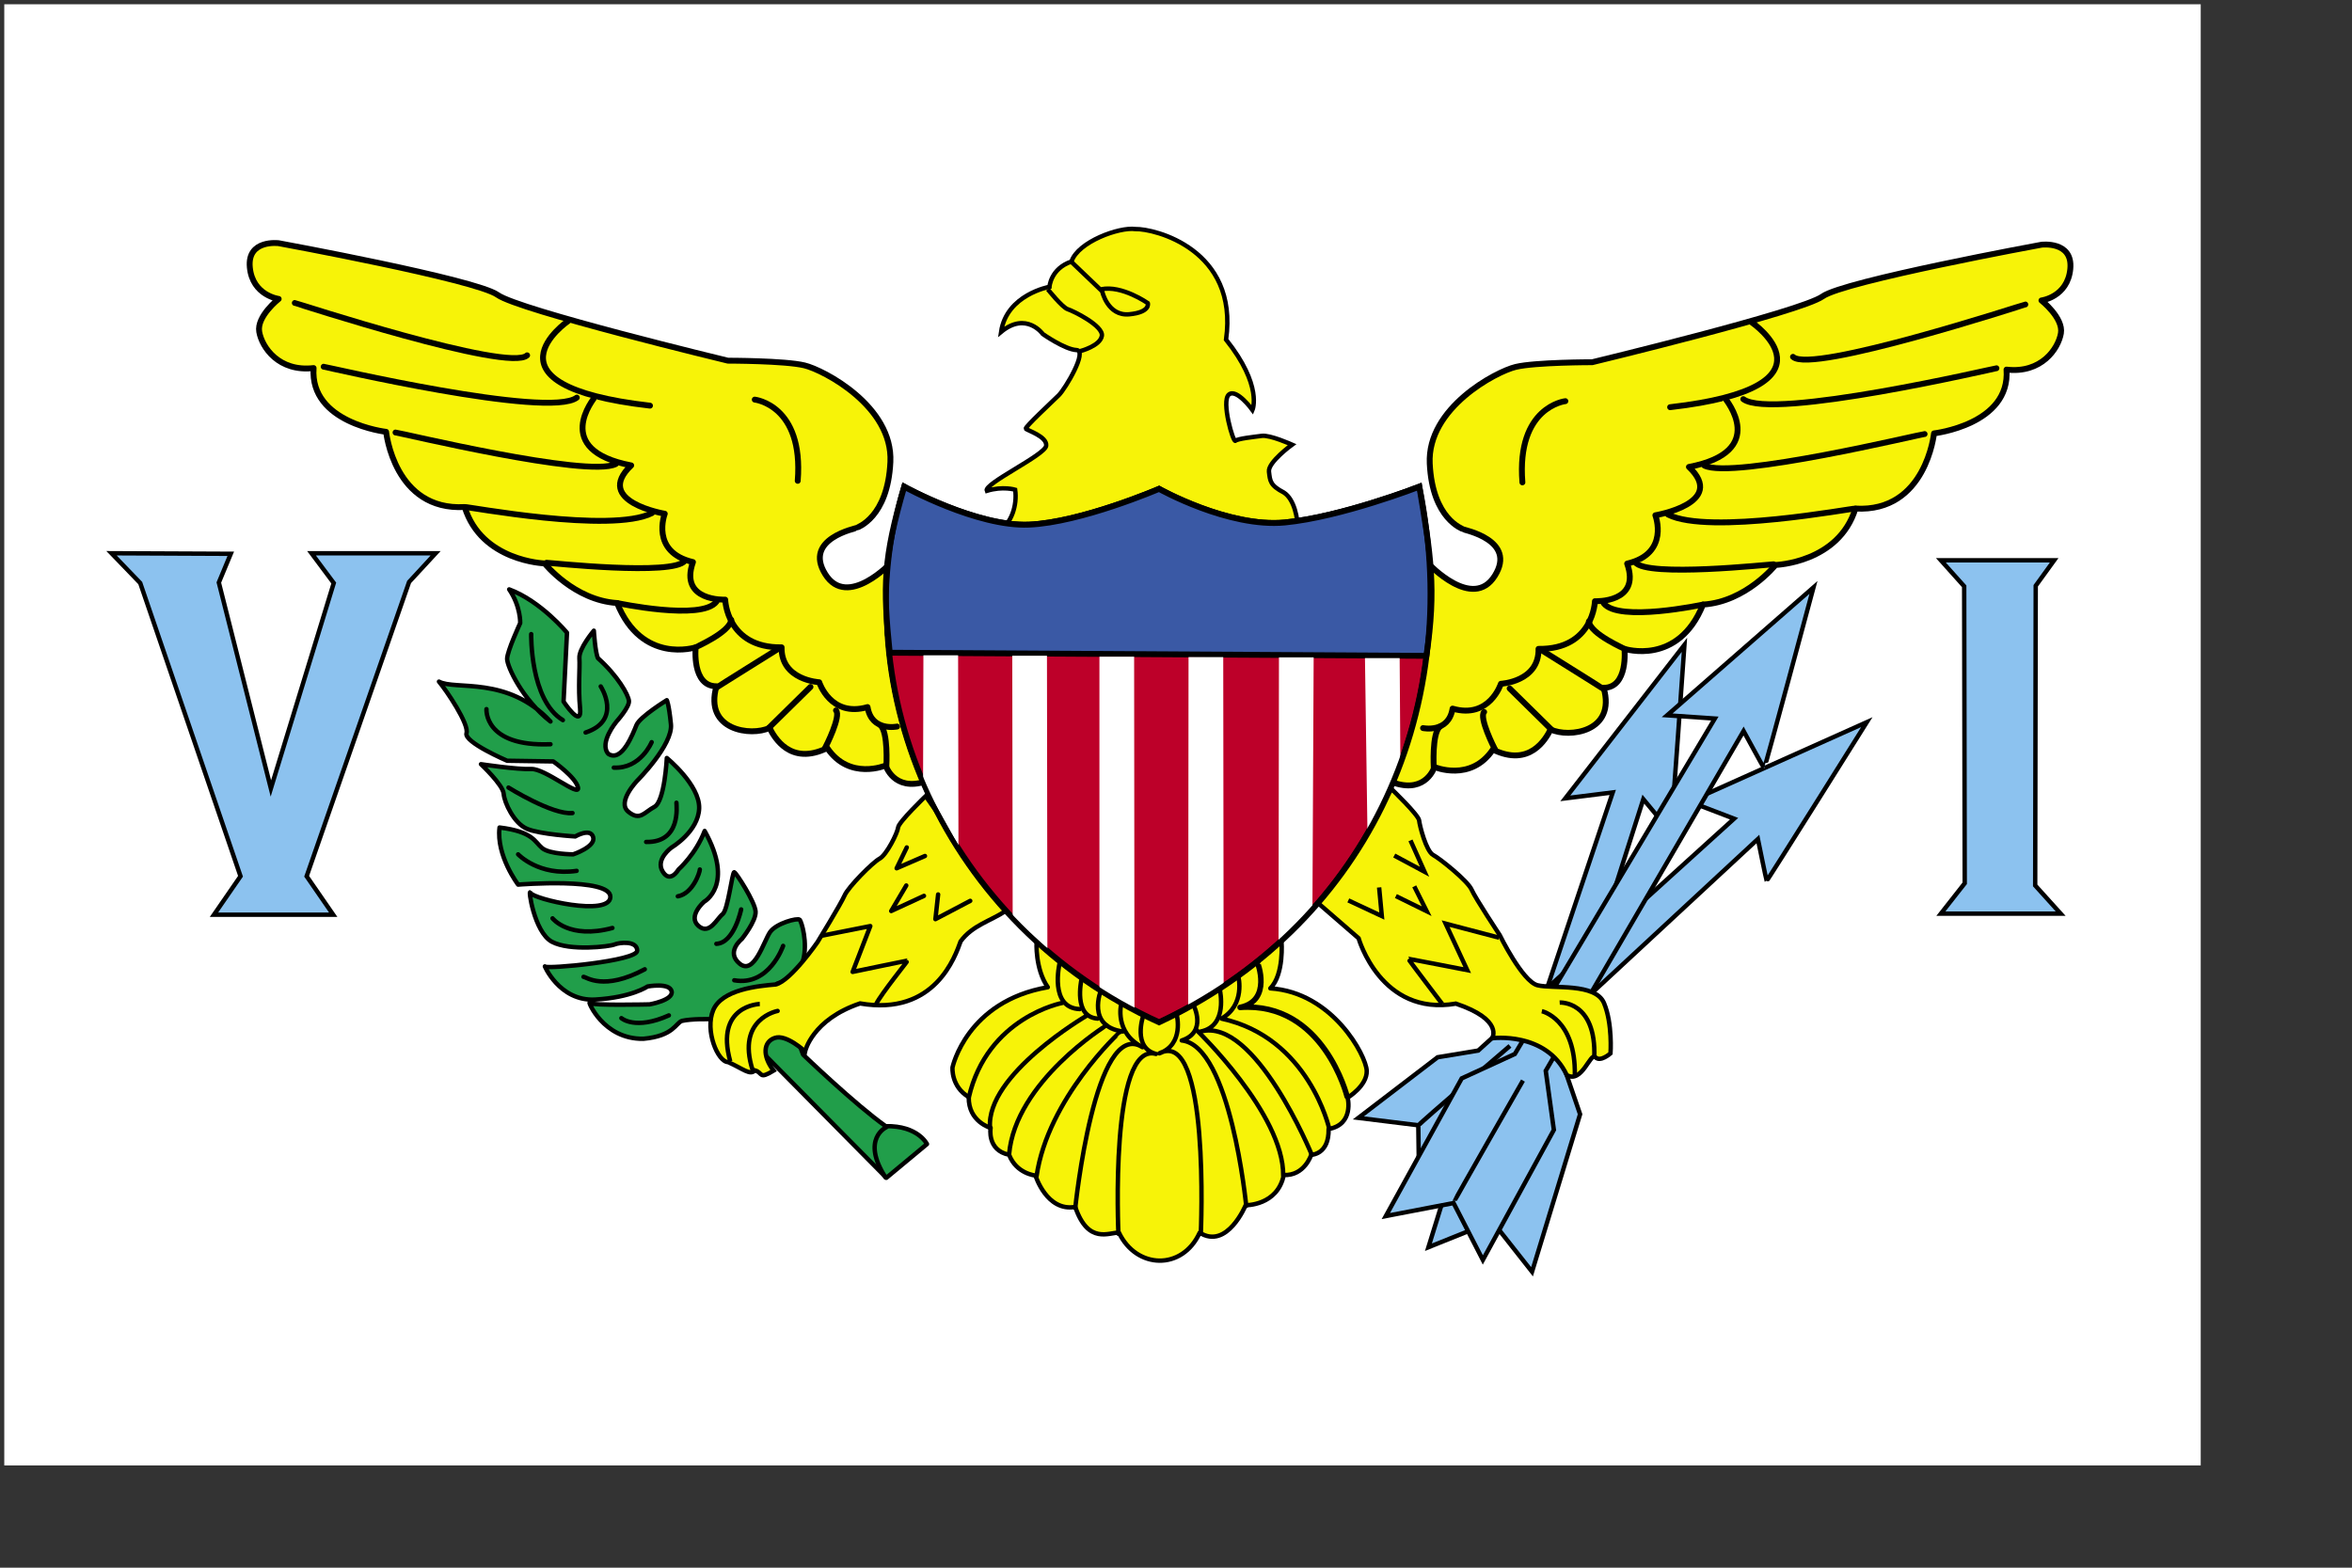 <?xml version="1.0" encoding="UTF-8" standalone="no"?>
<!-- Created with Sodipodi ("http://www.sodipodi.com/") -->
<svg
   xmlns:dc="http://purl.org/dc/elements/1.1/"
   xmlns:cc="http://web.resource.org/cc/"
   xmlns:rdf="http://www.w3.org/1999/02/22-rdf-syntax-ns#"
   xmlns:svg="http://www.w3.org/2000/svg"
   xmlns="http://www.w3.org/2000/svg"
   xmlns:sodipodi="http://inkscape.sourceforge.net/DTD/sodipodi-0.dtd"
   xmlns:inkscape="http://www.inkscape.org/namespaces/inkscape"
   height="140mm"
   id="svg559"
   sodipodi:docbase="/usr/share/rmap/flags/flags_svg-1.0"
   sodipodi:docname="usa_virgin_islands.svg"
   sodipodi:version="0.32"
   width="210mm"
   inkscape:version="0.42">
  <rect width="100%" height="100%" fill="#333333" stroke="none"/>
  <defs
     id="defs561" />
  <sodipodi:namedview
     id="base"
     inkscape:zoom="0.69346032"
     inkscape:cx="372.04724"
     inkscape:cy="248.03149"
     inkscape:window-width="1369"
     inkscape:window-height="947"
     inkscape:window-x="270"
     inkscape:window-y="139"
     inkscape:current-layer="svg559" />
  <g
     id="g2330">
    <rect
       y="1.442"
       x="1.442"
       height="493.179"
       width="741.21"
       id="rect1401"
       style="fill:#ffffff;fill-opacity:1;stroke:none;stroke-opacity:1" />
    <path
       style="font-size:12px;fill:#f7f308;fill-rule:evenodd;stroke:#000000;stroke-width:1.484"
       sodipodi:nodetypes="cccccccccccccccccccscc"
       id="path592"
       d="M 437.962,178.594 C 437.962,175.174 436.851,168.533 433.236,166.234 C 428.595,163.82 428.595,162.335 428.224,159.179 C 427.853,156.023 436.021,150.083 436.021,150.083 C 436.021,150.083 428.595,146.741 425.811,147.112 C 423.026,147.484 417.643,148.041 416.9,148.783 C 416.158,149.526 412.074,135.417 414.673,133.189 C 417.271,130.962 422.655,138.387 422.655,138.387 C 422.655,138.387 426.182,130.219 413.744,114.625 C 418.014,84.179 389.612,77.125 383.115,77.311 C 377.731,76.568 363.808,81.581 361.581,88.264 C 354.527,90.677 354.155,96.803 354.155,96.803 C 354.155,96.803 339.676,99.402 337.82,112.026 C 346.359,104.972 351.928,112.769 351.928,112.769 C 351.928,112.769 359.353,117.966 363.252,118.152 C 367.15,118.338 359.539,131.147 357.311,133.375 C 355.084,135.603 345.802,144.142 346.173,144.699 C 346.544,145.256 353.413,147.298 353.042,150.454 C 352.67,153.61 331.879,163.263 332.993,165.677 C 338.377,164.006 342.574,165.292 342.574,165.292 C 343.325,170.564 341.225,176.633 337.643,178.597 L 437.962,178.594 z " />
    <path
       style="font-size:12px;fill:#f7f308;fill-rule:evenodd;stroke:#000000;stroke-width:1.484;stroke-linecap:round;stroke-linejoin:round"
       sodipodi:nodetypes="ccccccccccccccccccc"
       id="path661"
       d="M 432.459,317.705 C 432.459,317.705 433.404,328.865 428.676,333.594 C 449.671,334.918 461.02,356.293 461.209,361.4 C 461.398,366.507 454.778,370.479 454.778,370.479 C 454.778,370.479 457.048,379.558 448.347,381.072 C 448.536,389.772 442.483,389.772 442.483,389.772 C 442.483,389.772 440.214,396.96 433.215,396.582 C 431.135,406.985 420.354,406.796 420.354,406.796 C 420.354,406.796 414.112,421.928 404.844,416.065 C 398.98,428.927 383.47,428.36 377.607,416.065 C 374.392,415.876 367.204,420.226 362.854,407.364 C 353.207,409.066 349.425,396.771 349.425,396.771 C 349.425,396.771 342.993,396.204 340.534,389.772 C 332.969,388.259 334.293,380.693 334.293,380.693 C 334.293,380.693 326.727,378.613 326.916,370.29 C 320.864,366.696 321.431,360.265 321.431,360.265 C 321.431,360.265 326.16,337.945 353.586,333.216 C 349.235,326.974 349.803,317.895 349.803,317.895 L 432.459,317.705 z " />
    <g
       transform="matrix(-1.484,0,0,1.484,758.85,27.399)"
       style="fill:#f7f308;fill-opacity:1"
       id="g638">
      <path
         style="fill:#f7f308;fill-opacity:1;fill-rule:evenodd;stroke:#000000;stroke-width:1pt;stroke-linecap:butt;stroke-linejoin:round;stroke-opacity:1"
         sodipodi:nodetypes="ccccccccccccccccccccccc"
         id="path639"
         d="M 308.578,109.376 C 308.578,109.376 318.655,120.216 323.693,112.124 C 328.732,104.032 316.67,101.741 316.517,101.589 C 316.365,101.436 309.494,99.299 308.883,86.626 C 308.272,73.953 323.999,65.708 328.427,64.639 C 332.855,63.57 345.833,63.57 345.833,63.57 C 345.833,63.57 393.318,52.119 398.204,48.607 C 403.09,45.095 447.98,36.85 447.98,36.85 C 447.98,36.85 455.156,35.934 454.545,42.347 C 453.934,48.76 447.98,49.523 447.98,49.523 C 447.98,49.523 453.018,53.493 452.408,57.005 C 451.797,60.516 447.98,66.166 440.04,65.25 C 440.956,77.77 423.55,79.755 423.55,79.755 C 423.55,79.755 421.718,97.772 405.686,96.856 C 401.868,109.223 387.516,109.681 387.516,109.681 C 387.516,109.681 380.798,118.079 371.026,118.689 C 365.377,132.737 353.162,128.767 353.162,128.767 C 353.162,128.767 354.078,137.623 348.429,137.623 C 351.33,147.7 340.489,149.074 336.366,147.089 C 335.298,149.227 331.633,155.792 323.236,151.67 C 318.197,159.151 309.952,155.639 309.952,155.639 C 309.952,155.639 308.12,161.594 300.943,159.304 C 293.767,157.014 308.73,109.681 308.578,109.376 z " />
      <path
         style="fill:#f7f308;fill-opacity:1;fill-rule:evenodd;stroke:#000000;stroke-width:1pt;stroke-linecap:round;stroke-linejoin:round;stroke-opacity:1"
         id="path640"
         d="M 339.726,72.426 C 339.726,72.426 328.579,73.647 329.954,90.901" />
      <path
         style="fill:#f7f308;fill-opacity:1;fill-rule:evenodd;stroke:#000000;stroke-width:1pt;stroke-linecap:round;stroke-linejoin:round;stroke-opacity:1"
         id="path641"
         d="M 382.172,54.562 C 382.172,54.562 403.548,69.219 363.545,73.8" />
      <path
         style="fill:#f7f308;fill-opacity:1;fill-rule:evenodd;stroke:#000000;stroke-width:1pt;stroke-linecap:round;stroke-linejoin:round;stroke-opacity:1"
         sodipodi:nodetypes="ccccccccc"
         id="path642"
         d="M 376.065,71.815 C 376.217,72.12 386.142,83.877 367.82,87.389 C 376.523,95.634 360.185,98.382 360.185,98.382 C 360.185,98.382 363.545,107.085 353.773,109.376 C 356.979,118.384 346.444,117.926 346.444,117.926 C 346.444,117.926 346.138,128.919 333.618,128.767 C 333.771,136.248 325.068,136.706 325.068,136.706 C 325.068,136.706 322.472,144.799 314.074,142.356 C 313.158,148.005 307.356,146.784 307.356,146.784" />
      <path
         style="fill:#f7f308;fill-opacity:1;fill-rule:evenodd;stroke:#000000;stroke-width:1pt;stroke-linecap:round;stroke-linejoin:round;stroke-opacity:1"
         id="path643"
         d="M 309.799,155.792 C 309.799,155.792 309.341,148.005 311.173,146.478" />
      <path
         style="fill:#f7f308;fill-opacity:1;fill-rule:evenodd;stroke:#000000;stroke-width:1pt;stroke-linecap:round;stroke-linejoin:round;stroke-opacity:1"
         id="path644"
         d="M 323.693,151.517 C 323.541,151.364 320.029,144.341 321.251,143.119" />
      <path
         style="fill:#f7f308;fill-opacity:1;fill-rule:evenodd;stroke:#000000;stroke-width:1pt;stroke-linecap:round;stroke-linejoin:round;stroke-opacity:1"
         id="path645"
         d="M 336.519,147.089 L 327.053,137.775" />
      <path
         style="fill:#f7f308;fill-opacity:1;fill-rule:evenodd;stroke:#000000;stroke-width:1pt;stroke-linecap:round;stroke-linejoin:round;stroke-opacity:1"
         id="path646"
         d="M 348.429,137.928 C 348.276,137.775 334.076,128.919 334.076,128.919" />
      <path
         style="fill:#f7f308;fill-opacity:1;fill-rule:evenodd;stroke:#000000;stroke-width:1pt;stroke-linecap:round;stroke-linejoin:round;stroke-opacity:1"
         id="path647"
         d="M 353.467,128.919 C 353.315,128.767 345.375,125.408 345.07,122.507" />
      <path
         style="fill:#f7f308;fill-opacity:1;fill-rule:evenodd;stroke:#000000;stroke-width:1pt;stroke-linecap:round;stroke-linejoin:round;stroke-opacity:1"
         id="path648"
         d="M 371.026,118.689 C 371.026,118.689 351.788,122.812 348.429,118.384" />
      <path
         style="fill:#f7f308;fill-opacity:1;fill-rule:evenodd;stroke:#000000;stroke-width:1pt;stroke-linecap:round;stroke-linejoin:round;stroke-opacity:1"
         id="path649"
         d="M 387.058,109.528 C 386.295,109.528 358.2,112.582 355.605,109.07" />
      <path
         style="fill:#f7f308;fill-opacity:1;fill-rule:evenodd;stroke:#000000;stroke-width:1pt;stroke-linecap:round;stroke-linejoin:round;stroke-opacity:1"
         id="path650"
         d="M 405.686,96.856 C 405.228,96.703 372.4,102.963 363.086,98.23" />
      <path
         style="fill:#f7f308;fill-opacity:1;fill-rule:evenodd;stroke:#000000;stroke-width:1pt;stroke-linecap:round;stroke-linejoin:round;stroke-opacity:1"
         id="path651"
         d="M 421.412,79.907 C 420.649,79.907 377.744,90.29 371.331,87.084" />
      <path
         style="fill:#f7f308;fill-opacity:1;fill-rule:evenodd;stroke:#000000;stroke-width:1pt;stroke-linecap:round;stroke-linejoin:round;stroke-opacity:1"
         id="path652"
         d="M 437.75,64.944 C 437.444,64.944 386.6,76.854 380.187,71.968" />
      <path
         style="fill:#f7f308;fill-opacity:1;fill-rule:evenodd;stroke:#000000;stroke-width:1pt;stroke-linecap:round;stroke-linejoin:round;stroke-opacity:1"
         id="path653"
         d="M 444.315,50.439 C 444.163,50.439 395.608,66.318 391.486,62.349" />
    </g>
    <g
       transform="matrix(1.484,0,0,1.484,24.096,27.918)"
       style="fill:#f7f308;fill-opacity:1"
       id="g622">
      <path
         style="fill:#f7f308;fill-opacity:1;fill-rule:evenodd;stroke:#000000;stroke-width:1pt;stroke-linecap:butt;stroke-linejoin:round;stroke-opacity:1"
         sodipodi:nodetypes="ccccccccccccccccccccccc"
         id="path607"
         d="M 308.578,109.376 C 308.578,109.376 318.655,120.216 323.693,112.124 C 328.732,104.032 316.67,101.741 316.517,101.589 C 316.365,101.436 309.494,99.299 308.883,86.626 C 308.272,73.953 323.999,65.708 328.427,64.639 C 332.855,63.57 345.833,63.57 345.833,63.57 C 345.833,63.57 393.318,52.119 398.204,48.607 C 403.09,45.095 447.98,36.85 447.98,36.85 C 447.98,36.85 455.156,35.934 454.545,42.347 C 453.934,48.76 447.98,49.523 447.98,49.523 C 447.98,49.523 453.018,53.493 452.408,57.005 C 451.797,60.516 447.98,66.166 440.04,65.25 C 440.956,77.77 423.55,79.755 423.55,79.755 C 423.55,79.755 421.718,97.772 405.686,96.856 C 401.868,109.223 387.516,109.681 387.516,109.681 C 387.516,109.681 380.798,118.079 371.026,118.689 C 365.377,132.737 353.162,128.767 353.162,128.767 C 353.162,128.767 354.078,137.623 348.429,137.623 C 351.33,147.7 340.489,149.074 336.366,147.089 C 335.298,149.227 331.633,155.792 323.236,151.67 C 318.197,159.151 309.952,155.639 309.952,155.639 C 309.952,155.639 308.12,161.594 300.943,159.304 C 293.767,157.014 308.73,109.681 308.578,109.376 z " />
      <path
         style="fill:#f7f308;fill-opacity:1;fill-rule:evenodd;stroke:#000000;stroke-width:1pt;stroke-linecap:round;stroke-linejoin:round;stroke-opacity:1"
         id="path608"
         d="M 339.726,72.426 C 339.726,72.426 328.579,73.647 329.954,90.901" />
      <path
         style="fill:#f7f308;fill-opacity:1;fill-rule:evenodd;stroke:#000000;stroke-width:1pt;stroke-linecap:round;stroke-linejoin:round;stroke-opacity:1"
         id="path609"
         d="M 382.172,54.562 C 382.172,54.562 403.548,69.219 363.545,73.8" />
      <path
         style="fill:#f7f308;fill-opacity:1;fill-rule:evenodd;stroke:#000000;stroke-width:1pt;stroke-linecap:round;stroke-linejoin:round;stroke-opacity:1"
         sodipodi:nodetypes="ccccccccc"
         id="path610"
         d="M 376.065,71.815 C 376.217,72.12 386.142,83.877 367.82,87.389 C 376.523,95.634 360.185,98.382 360.185,98.382 C 360.185,98.382 363.545,107.085 353.773,109.376 C 356.979,118.384 346.444,117.926 346.444,117.926 C 346.444,117.926 346.138,128.919 333.618,128.767 C 333.771,136.248 325.068,136.706 325.068,136.706 C 325.068,136.706 322.472,144.799 314.074,142.356 C 313.158,148.005 307.356,146.784 307.356,146.784" />
      <path
         style="fill:#f7f308;fill-opacity:1;fill-rule:evenodd;stroke:#000000;stroke-width:1pt;stroke-linecap:round;stroke-linejoin:round;stroke-opacity:1"
         id="path611"
         d="M 309.799,155.792 C 309.799,155.792 309.341,148.005 311.173,146.478" />
      <path
         style="fill:#f7f308;fill-opacity:1;fill-rule:evenodd;stroke:#000000;stroke-width:1pt;stroke-linecap:round;stroke-linejoin:round;stroke-opacity:1"
         id="path612"
         d="M 323.693,151.517 C 323.541,151.364 320.029,144.341 321.251,143.119" />
      <path
         style="fill:#f7f308;fill-opacity:1;fill-rule:evenodd;stroke:#000000;stroke-width:1pt;stroke-linecap:round;stroke-linejoin:round;stroke-opacity:1"
         id="path613"
         d="M 336.519,147.089 L 327.053,137.775" />
      <path
         style="fill:#f7f308;fill-opacity:1;fill-rule:evenodd;stroke:#000000;stroke-width:1pt;stroke-linecap:round;stroke-linejoin:round;stroke-opacity:1"
         id="path614"
         d="M 348.429,137.928 C 348.276,137.775 334.076,128.919 334.076,128.919" />
      <path
         style="fill:#f7f308;fill-opacity:1;fill-rule:evenodd;stroke:#000000;stroke-width:1pt;stroke-linecap:round;stroke-linejoin:round;stroke-opacity:1"
         id="path615"
         d="M 353.467,128.919 C 353.315,128.767 345.375,125.408 345.07,122.507" />
      <path
         style="fill:#f7f308;fill-opacity:1;fill-rule:evenodd;stroke:#000000;stroke-width:1pt;stroke-linecap:round;stroke-linejoin:round;stroke-opacity:1"
         id="path616"
         d="M 371.026,118.689 C 371.026,118.689 351.788,122.812 348.429,118.384" />
      <path
         style="fill:#f7f308;fill-opacity:1;fill-rule:evenodd;stroke:#000000;stroke-width:1pt;stroke-linecap:round;stroke-linejoin:round;stroke-opacity:1"
         id="path617"
         d="M 387.058,109.528 C 386.295,109.528 358.2,112.582 355.605,109.07" />
      <path
         style="fill:#f7f308;fill-opacity:1;fill-rule:evenodd;stroke:#000000;stroke-width:1pt;stroke-linecap:round;stroke-linejoin:round;stroke-opacity:1"
         id="path618"
         d="M 405.686,96.856 C 405.228,96.703 372.4,102.963 363.086,98.23" />
      <path
         style="fill:#f7f308;fill-opacity:1;fill-rule:evenodd;stroke:#000000;stroke-width:1pt;stroke-linecap:round;stroke-linejoin:round;stroke-opacity:1"
         id="path619"
         d="M 421.412,79.907 C 420.649,79.907 377.744,90.29 371.331,87.084" />
      <path
         style="fill:#f7f308;fill-opacity:1;fill-rule:evenodd;stroke:#000000;stroke-width:1pt;stroke-linecap:round;stroke-linejoin:round;stroke-opacity:1"
         id="path620"
         d="M 437.75,64.944 C 437.444,64.944 386.6,76.854 380.187,71.968" />
      <path
         style="fill:#f7f308;fill-opacity:1;fill-rule:evenodd;stroke:#000000;stroke-width:1pt;stroke-linecap:round;stroke-linejoin:round;stroke-opacity:1"
         id="path621"
         d="M 444.315,50.439 C 444.163,50.439 395.608,66.318 391.486,62.349" />
    </g>
    <path
       style="font-size:12px;fill:#8cc2ef;fill-rule:evenodd;stroke:#000000;stroke-width:1.484"
       sodipodi:nodetypes="ccccccccccccc"
       id="path572"
       d="M 568.433,217.641 C 568.433,217.641 564.004,280.938 563.789,280.793 C 563.575,280.649 554.552,269.736 554.552,269.736 L 526.705,357.038 L 533.214,376.083 L 517.001,429.246 L 503.63,412.286 L 482.029,420.971 L 499.368,364.979 L 515.386,353.468 L 544.231,267.462 L 528.222,269.466 L 568.433,217.641 z " />
    <path
       style="font-size:12px;fill:#8cc2ef;fill-rule:evenodd;stroke:#000000;stroke-width:1.484"
       sodipodi:nodetypes="cccccccccccc"
       id="path571"
       d="M 629.972,243.748 C 629.972,243.748 596.292,297.522 596.17,297.293 C 596.049,297.065 593.22,283.19 593.22,283.19 L 537.875,334.53 L 478.777,391.555 L 478.614,379.81 L 458.393,377.313 L 485.14,356.848 L 498.837,354.591 L 585.181,276.329 L 570.112,270.567 L 629.972,243.748 z " />
    <path
       style="font-size:12px;fill:none;fill-rule:evenodd;stroke:#000000;stroke-width:1.515"
       id="path574"
       d="M 478.817,379.716 C 479.183,378.954 509.547,353.01 509.547,353.01" />
    <path
       style="font-size:12px;fill:#8cc2ef;fill-rule:evenodd;stroke:#000000;stroke-width:1.484"
       id="path570"
       d="M 611.978,198.259 C 611.978,198.259 595.516,259.537 595.333,259.354 C 595.15,259.171 588.382,246.733 588.382,246.733 L 521.619,361.424 L 524.362,381.363 L 500.401,425.263 L 490.524,406.057 L 467.66,410.447 L 493.267,363.985 L 511.193,355.753 L 578.688,242.526 L 562.591,241.428 L 611.978,198.259 z " />
    <path
       style="font-size:12px;fill:none;fill-rule:evenodd;stroke:#000000;stroke-width:1.484"
       id="path573"
       d="M 490.89,405.326 C 490.89,404.96 513.937,364.717 513.937,364.717" />
    <path
       style="font-size:12px;fill:#8cc2ef;fill-rule:evenodd;stroke:#000000;stroke-width:1.484"
       sodipodi:nodetypes="cccccccccccccc"
       id="path563"
       d="M 37.632,186.735 L 77.873,186.918 L 73.848,196.613 L 91.408,266.123 L 112.626,196.796 L 105.126,186.735 L 147.014,186.735 L 138.051,196.43 L 103.48,295.756 L 112.443,308.743 L 72.202,308.743 L 81.165,295.756 L 47.326,196.796 L 37.632,186.735 z " />
    <path
       style="font-size:12px;fill:#8cc2ef;fill-rule:evenodd;stroke:#000000;stroke-width:1.484"
       sodipodi:nodetypes="ccccccccc"
       id="path566"
       d="M 654.962,189.113 L 693.191,189.113 L 686.972,197.71 L 686.789,298.865 L 695.386,308.377 L 654.962,308.377 L 663.011,298.134 L 662.828,197.893 L 654.962,189.113 z " />
    <path
       style="font-size:12px;fill:none;fill-rule:evenodd;stroke:#000000;stroke-width:1.484"
       id="path583"
       d="M 353.586,97.64 C 353.586,97.64 358.489,103.797 360.313,104.367 C 362.137,104.937 372.398,109.954 371.828,113.374 C 371.258,116.795 364.531,118.505 364.531,118.505" />
    <path
       style="font-size:12px;fill:none;fill-rule:evenodd;stroke:#000000;stroke-width:1.484"
       id="path584"
       d="M 361.681,88.519 L 371.942,98.324 C 371.942,98.324 373.766,106.761 381.063,106.078 C 388.359,105.393 387.333,102.315 387.333,102.315 C 387.333,102.315 378.554,96.158 371.6,97.64" />
    <path
       style="font-size:12px;fill:#219e4a;fill-rule:evenodd;stroke:#000000;stroke-width:1.484;stroke-linejoin:round"
       sodipodi:nodetypes="ccccccccccccccccccccccccccccccccccccccccccccccccccccccccccccccccccccccc"
       id="path585"
       d="M 299.116,397.538 L 312.821,386.156 C 312.821,386.156 309.801,379.883 298.884,380.116 C 288.664,372.915 271.01,355.957 271.01,355.957 L 262.184,332.032 C 262.184,332.032 269.385,329.941 271.01,324.134 C 272.636,318.327 270.546,311.126 269.849,310.429 C 269.152,309.732 261.952,311.59 259.861,314.61 C 257.77,317.63 254.518,329.244 249.641,325.295 C 244.763,321.346 250.337,316.933 250.337,316.933 C 250.337,316.933 255.215,310.893 254.983,307.641 C 254.751,304.389 248.479,294.633 247.782,294.401 C 247.085,294.168 245.692,307.176 243.834,308.57 C 241.975,309.964 239.42,315.771 235.704,312.519 C 231.987,309.267 237.562,304.389 237.562,304.389 C 237.562,304.389 248.015,298.814 237.794,280.463 C 234.775,288.361 228.968,293.471 228.968,293.471 C 228.968,293.471 226.18,298.35 223.625,294.168 C 221.07,289.987 226.645,286.038 226.645,286.038 C 226.645,286.038 235.704,280.696 235.936,272.798 C 236.168,264.9 225.019,255.84 225.019,255.84 C 225.019,255.84 224.322,270.475 220.838,272.333 C 217.354,274.191 215.96,277.211 212.011,273.959 C 208.062,270.707 215.031,263.506 215.031,263.506 C 215.031,263.506 227.109,251.427 226.412,244.458 C 225.716,237.489 225.019,236.328 225.019,236.328 C 225.019,236.328 215.96,241.903 214.799,244.69 C 213.637,247.478 209.921,257.466 205.275,254.446 C 202.023,250.73 208.062,243.529 208.062,243.529 C 208.062,243.529 212.476,238.651 212.243,236.56 C 212.011,234.469 208.527,228.198 201.791,222.158 C 200.862,220.3 200.397,212.867 200.397,212.867 C 200.397,212.867 195.287,218.906 195.519,222.158 C 195.751,225.41 195.055,231.914 195.751,239.115 C 196.448,246.316 190.177,236.792 190.177,236.792 L 191.338,213.564 C 191.338,213.564 182.512,202.878 171.827,198.929 C 175.775,204.737 175.543,210.311 175.543,210.311 C 175.543,210.311 171.13,219.835 171.13,222.39 C 171.13,224.946 176.24,236.096 185.764,243.529 C 171.362,227.966 153.476,233.076 148.134,230.056 C 150.689,233.076 158.355,244.458 157.425,247.478 C 156.496,250.498 171.13,256.769 171.13,256.769 L 186.693,257.002 C 186.693,257.002 194.358,262.344 195.055,265.829 C 195.751,269.313 183.905,259.325 179.26,259.557 C 174.614,259.789 162.303,257.931 162.303,257.931 C 162.303,257.931 169.736,264.9 169.968,267.92 C 170.201,270.939 173.453,277.908 177.866,279.766 C 182.279,281.625 194.125,282.322 194.125,282.322 C 194.125,282.322 199.236,279.302 200.165,282.554 C 201.094,285.806 193.429,288.361 193.429,288.361 C 193.429,288.361 185.531,288.361 182.976,286.271 C 180.421,284.18 179.956,280.695 168.575,279.302 C 167.413,288.826 174.846,298.582 174.846,298.582 C 174.846,298.582 206.204,296.027 205.972,302.763 C 205.74,309.499 179.956,303.46 179.027,301.369 C 178.098,299.279 180.189,314.61 186.228,317.862 C 192.267,321.114 205.74,319.488 207.366,318.791 C 208.992,318.094 215.031,317.397 215.031,320.882 C 215.031,324.366 184.37,327.154 183.905,326.224 C 183.441,325.295 188.551,338.071 200.862,337.374 C 213.173,336.678 218.515,332.961 218.515,332.961 C 218.515,332.961 225.948,331.567 226.645,334.587 C 227.342,337.607 219.212,339 219.212,339 C 219.212,339 199.7,339.465 199.004,338.536 C 198.307,337.607 203.417,350.847 217.121,350.615 C 227.342,349.686 228.038,345.272 230.129,344.575 C 233.149,343.878 239.653,343.879 240.582,344.111 C 241.511,344.343 257.77,355.725 257.77,355.725 L 299.116,397.538 z " />
    <path
       style="font-size:12px;fill:none;fill-rule:evenodd;stroke:#000000;stroke-width:1.484;stroke-linecap:round;stroke-linejoin:round"
       id="path593"
       d="M 179.26,214.028 C 179.26,214.028 178.795,236.328 189.945,243.065" />
    <path
       style="font-size:12px;fill:none;fill-rule:evenodd;stroke:#000000;stroke-width:1.484;stroke-linecap:round;stroke-linejoin:round"
       id="path594"
       d="M 202.72,231.682 C 202.72,231.682 210.153,243.065 197.61,247.246" />
    <path
       style="font-size:12px;fill:none;fill-rule:evenodd;stroke:#000000;stroke-width:1.484;stroke-linecap:round;stroke-linejoin:round"
       id="path595"
       d="M 164.161,239.348 C 164.161,239.348 163.232,252.124 185.764,251.195" />
    <path
       style="font-size:12px;fill:none;fill-rule:evenodd;stroke:#000000;stroke-width:1.484;stroke-linecap:round;stroke-linejoin:round"
       id="path596"
       d="M 219.909,250.498 C 219.909,250.498 216.192,259.557 207.133,259.092" />
    <path
       style="font-size:12px;fill:none;fill-rule:evenodd;stroke:#000000;stroke-width:1.484;stroke-linecap:round;stroke-linejoin:round"
       id="path597"
       d="M 228.271,270.939 C 228.271,272.101 229.897,284.412 218.05,284.18" />
    <path
       style="font-size:12px;fill:none;fill-rule:evenodd;stroke:#000000;stroke-width:1.484;stroke-linecap:round;stroke-linejoin:round"
       id="path598"
       d="M 171.594,265.829 C 171.594,265.829 186.46,275.12 193.196,274.424" />
    <path
       style="font-size:12px;fill:none;fill-rule:evenodd;stroke:#000000;stroke-width:1.484;stroke-linecap:round;stroke-linejoin:round"
       id="path599"
       d="M 174.846,288.361 C 174.846,288.361 181.815,295.794 194.59,293.936" />
    <path
       style="font-size:12px;fill:none;fill-rule:evenodd;stroke:#000000;stroke-width:1.484;stroke-linecap:round;stroke-linejoin:round"
       id="path600"
       d="M 236.168,293.471 C 236.168,294.401 233.845,301.602 228.735,302.531" />
    <path
       style="font-size:12px;fill:none;fill-rule:evenodd;stroke:#000000;stroke-width:1.484;stroke-linecap:round;stroke-linejoin:round"
       id="path601"
       d="M 186.46,309.964 C 186.46,309.964 192.035,317.165 206.669,313.216" />
    <path
       style="font-size:12px;fill:none;fill-rule:evenodd;stroke:#000000;stroke-width:1.484;stroke-linecap:round;stroke-linejoin:round"
       id="path602"
       d="M 250.105,306.944 C 250.105,306.944 247.782,318.327 241.743,318.559" />
    <path
       style="font-size:12px;fill:none;fill-rule:evenodd;stroke:#000000;stroke-width:1.484;stroke-linecap:round;stroke-linejoin:round"
       id="path603"
       d="M 264.274,319.256 C 264.274,319.256 259.629,332.961 247.782,330.87" />
    <path
       style="font-size:12px;fill:none;fill-rule:evenodd;stroke:#000000;stroke-width:1.484;stroke-linecap:round;stroke-linejoin:round"
       id="path604"
       d="M 209.688,343.646 C 209.688,343.646 214.334,347.828 225.716,342.717" />
    <path
       style="font-size:12px;fill:none;fill-rule:evenodd;stroke:#000000;stroke-width:1.484;stroke-linecap:round;stroke-linejoin:round"
       id="path605"
       d="M 196.913,329.709 C 197.842,329.709 203.649,334.587 217.586,327.154" />
    <path
       style="font-size:12px;fill:none;fill-rule:evenodd;stroke:#000000;stroke-width:1.484;stroke-linecap:round;stroke-linejoin:round"
       id="path606"
       d="M 299.094,380.466 C 299.094,380.466 290.415,384.352 298.835,397.436" />
    <path
       style="font-size:12px;fill:#f7f308;fill-rule:evenodd;stroke:#000000;stroke-width:1.484"
       sodipodi:nodetypes="ccccccccccccccc"
       id="path654"
       d="M 469.592,266.325 C 469.592,266.325 478.714,275.081 478.896,276.906 C 479.079,278.73 481.268,287.305 483.64,288.582 C 486.011,289.859 495.315,297.339 496.592,300.258 C 497.869,303.177 506.079,315.583 506.079,315.583 C 506.079,315.583 513.741,331.273 518.849,332.55 C 523.957,333.827 538.369,331.638 541.288,338.57 C 544.207,345.503 543.477,355.537 543.477,355.537 C 543.477,355.537 540.011,358.639 538.369,356.814 C 536.727,354.99 533.808,365.936 528.7,362.835 C 521.742,348.018 503.533,350.437 503.533,350.437 C 503.533,350.437 507.538,344.226 491.302,338.753 C 465.944,343.131 458.464,316.678 458.464,316.678 L 444.031,304.159 L 469.592,266.325 z " />
    <path
       style="font-size:12px;fill:#f7f308;fill-rule:evenodd;stroke:#000000;stroke-width:1.484"
       id="path655"
       d="M 454.998,303.907 L 466.309,309.198 L 465.397,299.528" />
    <path
       style="font-size:12px;fill:#f7f308;fill-rule:evenodd;stroke:#000000;stroke-width:1.484"
       id="path656"
       d="M 471.052,302.447 L 481.45,307.556 L 477.255,299.163" />
    <path
       style="font-size:12px;fill:#f7f308;fill-rule:evenodd;stroke:#000000;stroke-width:1.484"
       id="path657"
       d="M 470.505,288.765 L 480.721,294.238 L 475.978,283.656" />
    <path
       style="font-size:12px;fill:#f7f308;fill-rule:evenodd;stroke:#000000;stroke-width:1.484"
       id="path658"
       d="M 486.741,338.935 C 486.741,338.935 475.065,323.61 475.248,323.61 C 475.43,323.61 495.133,327.442 495.133,327.442 L 487.836,311.752 L 505.896,316.495" />
    <path
       style="font-size:12px;fill:#f7f308;fill-rule:evenodd;stroke:#000000;stroke-width:1.484"
       id="path659"
       d="M 520.308,341.307 C 520.308,341.307 531.801,343.861 531.437,363.017" />
    <path
       style="font-size:12px;fill:#f7f308;fill-rule:evenodd;stroke:#000000;stroke-width:1.484"
       id="path660"
       d="M 526.328,338.388 C 526.328,338.388 538.734,337.658 538.004,356.997" />
    <path
       style="font-size:12px;fill:#f7f308;fill-rule:evenodd;stroke:#000000;stroke-width:1.484"
       sodipodi:nodetypes="ccccccccccsccccc"
       id="path670"
       d="M 312.38,268.698 C 312.38,268.698 303.258,277.455 303.076,279.28 C 302.893,281.104 299.191,288.544 296.819,289.821 C 294.448,291.098 286.278,299.334 285.001,302.253 C 283.724,305.173 275.893,317.957 275.893,317.957 C 275.893,317.957 266.907,330.998 261.799,332.275 C 255.556,332.796 243.603,334.011 240.684,340.944 C 237.765,347.877 242.278,358.478 245.683,358.478 C 250.789,360.748 253.121,363.093 254.763,361.268 C 257.539,362.092 255.951,364.468 261.06,361.367 C 257.177,356.392 257.591,351.583 261.484,350.323 C 265.366,348.994 271.688,354.903 271.688,354.903 C 271.688,354.903 273.99,344.159 290.227,338.686 C 315.585,343.065 322.398,322.601 324.173,317.72 C 328.172,312.278 334.389,310.83 339.498,307.385 L 312.38,268.698 z " />
    <path
       style="font-size:12px;fill:none;fill-rule:evenodd;stroke:#000000;stroke-width:1.484;stroke-linecap:round;stroke-linejoin:round"
       sodipodi:nodetypes="ccc"
       id="path671"
       d="M 327.418,304.062 L 315.663,310.24 L 316.575,301.902" />
    <path
       style="font-size:12px;fill:none;fill-rule:evenodd;stroke:#000000;stroke-width:1.484;stroke-linecap:round;stroke-linejoin:round"
       sodipodi:nodetypes="ccc"
       id="path672"
       d="M 311.808,302.38 L 300.743,307.489 L 305.827,298.875" />
    <path
       style="font-size:12px;fill:none;fill-rule:evenodd;stroke:#000000;stroke-width:1.484;stroke-linecap:round;stroke-linejoin:round"
       sodipodi:nodetypes="ccc"
       id="path673"
       d="M 312.133,288.92 L 302.582,293.062 L 305.995,286.03" />
    <path
       style="font-size:12px;fill:none;fill-rule:evenodd;stroke:#000000;stroke-width:1.484;stroke-linecap:round;stroke-linejoin:round"
       sodipodi:nodetypes="ccccc"
       id="path674"
       d="M 295.675,338.868 C 297.45,335.318 306.463,324.209 306.281,324.209 C 306.098,324.209 287.727,328.04 287.727,328.04 L 293.693,312.572 L 277.629,315.763" />
    <path
       style="font-size:12px;fill:none;fill-rule:evenodd;stroke:#000000;stroke-width:1.484;stroke-linecap:round;stroke-linejoin:round"
       sodipodi:nodetypes="cc"
       id="path675"
       d="M 262.42,341.222 C 262.42,341.222 248.468,343.776 253.94,361.04" />
    <path
       style="font-size:12px;fill:none;fill-rule:evenodd;stroke:#000000;stroke-width:1.484"
       sodipodi:nodetypes="cc"
       id="path676"
       d="M 256.4,338.87 C 256.4,338.87 241.157,339.275 246.427,358.235" />
    <path
       style="font-size:12px;fill:none;fill-rule:evenodd;stroke:#000000;stroke-width:1.854;stroke-linecap:round;stroke-linejoin:round"
       sodipodi:nodetypes="ccc"
       id="path662"
       d="M 424.325,324.893 C 424.325,324.704 429.432,337.756 418.462,340.026 C 446.644,337.945 454.589,370.101 454.589,370.101" />
    <path
       style="font-size:12px;fill:none;fill-rule:evenodd;stroke:#000000;stroke-width:1.484;stroke-linecap:round;stroke-linejoin:round"
       sodipodi:nodetypes="ccc"
       id="path663"
       d="M 417.895,329.622 C 417.895,329.622 420.354,339.08 412.22,343.808 C 441.727,350.24 448.536,380.882 448.536,380.882" />
    <path
       style="font-size:12px;fill:none;fill-rule:evenodd;stroke:#000000;stroke-width:1.484;stroke-linecap:round;stroke-linejoin:round"
       sodipodi:nodetypes="ccc"
       id="path664"
       d="M 411.653,333.973 C 411.653,334.351 414.49,346.267 405.222,348.159 C 423.569,343.241 442.673,389.772 442.673,389.772" />
    <path
       style="font-size:12px;fill:none;fill-rule:evenodd;stroke:#000000;stroke-width:1.484;stroke-linecap:round;stroke-linejoin:round"
       sodipodi:nodetypes="ccc"
       id="path665"
       d="M 402.763,339.269 C 402.763,339.269 407.492,348.348 398.791,351.185 C 415.247,352.888 420.543,406.986 420.543,406.986" />
    <path
       style="font-size:12px;fill:none;fill-rule:evenodd;stroke:#000000;stroke-width:1.484;stroke-linecap:round;stroke-linejoin:round"
       sodipodi:nodetypes="ccc"
       id="path666"
       d="M 397.089,342.484 C 397.089,342.484 399.737,352.51 391.225,355.536 C 408.437,346.457 405.222,416.443 405.222,416.443" />
    <path
       style="font-size:12px;fill:none;fill-rule:evenodd;stroke:#000000;stroke-width:1.484;stroke-linecap:round;stroke-linejoin:round"
       sodipodi:nodetypes="ccc"
       id="path667"
       d="M 385.74,343.052 C 385.74,343.052 382.146,353.644 390.09,355.725 C 374.392,351.375 377.418,416.443 377.418,416.443" />
    <path
       style="font-size:12px;fill:none;fill-rule:evenodd;stroke:#000000;stroke-width:1.484;stroke-linecap:round;stroke-linejoin:round"
       sodipodi:nodetypes="ccc"
       id="path668"
       d="M 378.363,338.89 C 378.363,338.89 375.905,348.537 385.551,353.455 C 369.474,343.241 362.854,407.742 362.854,407.742" />
    <path
       style="font-size:12px;fill:none;fill-rule:evenodd;stroke:#000000;stroke-width:1.484;stroke-linecap:round;stroke-linejoin:round"
       id="path669"
       d="M 403.898,347.781 C 403.898,347.781 433.215,375.964 433.026,396.771" />
    <path
       style="font-size:12px;fill:none;fill-rule:evenodd;stroke:#000000;stroke-width:1.484;stroke-linecap:round;stroke-linejoin:round"
       id="path677"
       d="M 357.558,325.082 C 357.558,325.272 353.964,340.215 364.367,340.593" />
    <path
       style="font-size:12px;fill:none;fill-rule:evenodd;stroke:#000000;stroke-width:1.484;stroke-linecap:round;stroke-linejoin:round"
       id="path678"
       d="M 364.934,330.568 C 364.934,330.946 362.097,343.241 370.419,343.808" />
    <path
       style="font-size:12px;fill:none;fill-rule:evenodd;stroke:#000000;stroke-width:1.484;stroke-linecap:round;stroke-linejoin:round"
       id="path679"
       d="M 371.554,334.162 C 371.554,334.162 366.447,346.457 378.931,348.159" />
    <path
       style="font-size:12px;fill:none;fill-rule:evenodd;stroke:#000000;stroke-width:1.484;stroke-linecap:round;stroke-linejoin:round"
       id="path680"
       d="M 377.985,348.348 C 377.796,348.348 353.586,370.857 349.803,396.96" />
    <path
       style="font-size:12px;fill:none;fill-rule:evenodd;stroke:#000000;stroke-width:1.484;stroke-linecap:round;stroke-linejoin:round"
       id="path681"
       d="M 373.446,346.078 C 373.257,346.078 342.615,365.183 340.534,389.583" />
    <path
       style="font-size:12px;fill:none;fill-rule:evenodd;stroke:#000000;stroke-width:1.484;stroke-linecap:round;stroke-linejoin:round"
       id="path682"
       d="M 366.637,342.863 C 366.637,342.863 332.591,362.724 334.104,380.693" />
    <path
       style="font-size:12px;fill:none;fill-rule:evenodd;stroke:#000000;stroke-width:1.484;stroke-linecap:round;stroke-linejoin:round"
       id="path683"
       d="M 358.503,338.512 C 358.503,338.512 333.158,343.241 326.916,370.479" />
    <path
       style="font-size:12px;fill:none;fill-rule:evenodd;stroke:#000000;stroke-width:1.484"
       sodipodi:nodetypes="csssscs"
       id="path689"
       d="M 305.05,164.236 C 305.05,164.236 329.561,177.772 347.12,177.041 C 364.68,176.309 391.019,164.968 391.019,164.968 C 391.019,164.968 414.432,178.138 433.455,176.309 C 452.478,174.48 478.817,164.236 478.817,164.236 C 494.548,242.77 458.697,313.256 391.019,344.962 C 319.195,312.158 284.32,233.258 305.05,164.236 z " />
    <g
       transform="matrix(1.484,0,0,1.484,24.096,27.918)"
       id="g697">
      <path
         style="fill:#bd0029;fill-opacity:1;fill-rule:evenodd;stroke:#000000;stroke-width:1pt;stroke-linecap:butt;stroke-linejoin:miter;stroke-opacity:1"
         sodipodi:nodetypes="csssscs"
         id="path581"
         d="M 189.383,91.884 C 189.383,91.884 205.905,101.008 217.741,100.515 C 229.578,100.022 247.332,92.377 247.332,92.377 C 247.332,92.377 263.114,101.255 275.937,100.022 C 288.76,98.789 306.514,91.884 306.514,91.884 C 317.118,144.819 292.952,192.33 247.332,213.701 C 198.918,191.59 175.41,138.408 189.383,91.884 z " />
      <path
         style="fill:#3a59a5;fill-opacity:1;fill-rule:evenodd;stroke:#000000;stroke-width:1pt;stroke-linecap:butt;stroke-linejoin:miter;stroke-opacity:1"
         sodipodi:nodetypes="cccsscccc"
         id="path582"
         d="M 189.383,91.884 C 189.383,91.884 193.513,94.165 199.124,96.385 C 204.733,98.604 211.823,100.762 217.741,100.515 C 229.578,100.022 247.332,92.377 247.332,92.377 C 247.332,92.377 263.114,101.255 275.937,100.022 C 288.76,98.789 306.514,91.884 306.514,91.884 C 309.104,107.255 310.398,115.105 308.117,130.353 L 186.085,129.644 C 184.533,114.427 184.616,108.242 189.383,91.884 z " />
      <path
         style="font-size:12px;fill:#ffffff;fill-opacity:1;fill-rule:evenodd"
         sodipodi:nodetypes="ccccc"
         id="path586"
         d="M 193.744,130.226 L 193.666,159.075 L 201.713,173.489 L 201.635,130.226 L 193.744,130.226 z " />
      <path
         style="font-size:12px;fill:#ffffff;fill-opacity:1;fill-rule:evenodd"
         sodipodi:nodetypes="ccccc"
         id="path587"
         d="M 213.949,130.326 L 214.042,189.781 L 221.933,196.969 L 221.84,130.326 L 213.949,130.326 z " />
      <path
         style="font-size:12px;fill:#ffffff;fill-opacity:1;fill-rule:evenodd"
         sodipodi:nodetypes="ccccc"
         id="path588"
         d="M 233.77,130.546 L 233.77,206.303 L 241.739,210.639 L 241.661,130.546 L 233.77,130.546 z " />
      <path
         style="font-size:12px;fill:#ffffff;fill-opacity:1;fill-rule:evenodd"
         sodipodi:nodetypes="ccccc"
         id="path589"
         d="M 302.043,130.874 L 302.213,155.554 L 294.722,170.709 L 294.152,130.874 L 302.043,130.874 z " />
      <path
         style="font-size:12px;fill:#ffffff;fill-opacity:1;fill-rule:evenodd"
         sodipodi:nodetypes="ccccc"
         id="path590"
         d="M 282.486,130.697 L 282.207,188.021 L 274.501,195.301 L 274.595,130.697 L 282.486,130.697 z " />
      <path
         style="font-size:12px;fill:#ffffff;fill-opacity:1;fill-rule:evenodd"
         sodipodi:nodetypes="ccccc"
         id="path591"
         d="M 261.924,130.639 L 262.017,205.377 L 253.955,210.361 L 254.033,130.639 L 261.924,130.639 z " />
    </g>
    <path
       style="font-size:12px;fill:none;fill-rule:evenodd;stroke:#000000;stroke-width:1.484"
       sodipodi:nodetypes="csssscs"
       id="path707"
       d="M 305.05,164.236 C 305.05,164.236 329.561,177.772 347.12,177.041 C 364.68,176.309 391.019,164.968 391.019,164.968 C 391.019,164.968 414.432,178.138 433.455,176.309 C 452.478,174.48 478.817,164.236 478.817,164.236 C 494.548,242.77 458.697,313.256 391.019,344.962 C 319.195,312.158 284.32,233.258 305.05,164.236 z " />
  </g>
</svg>
